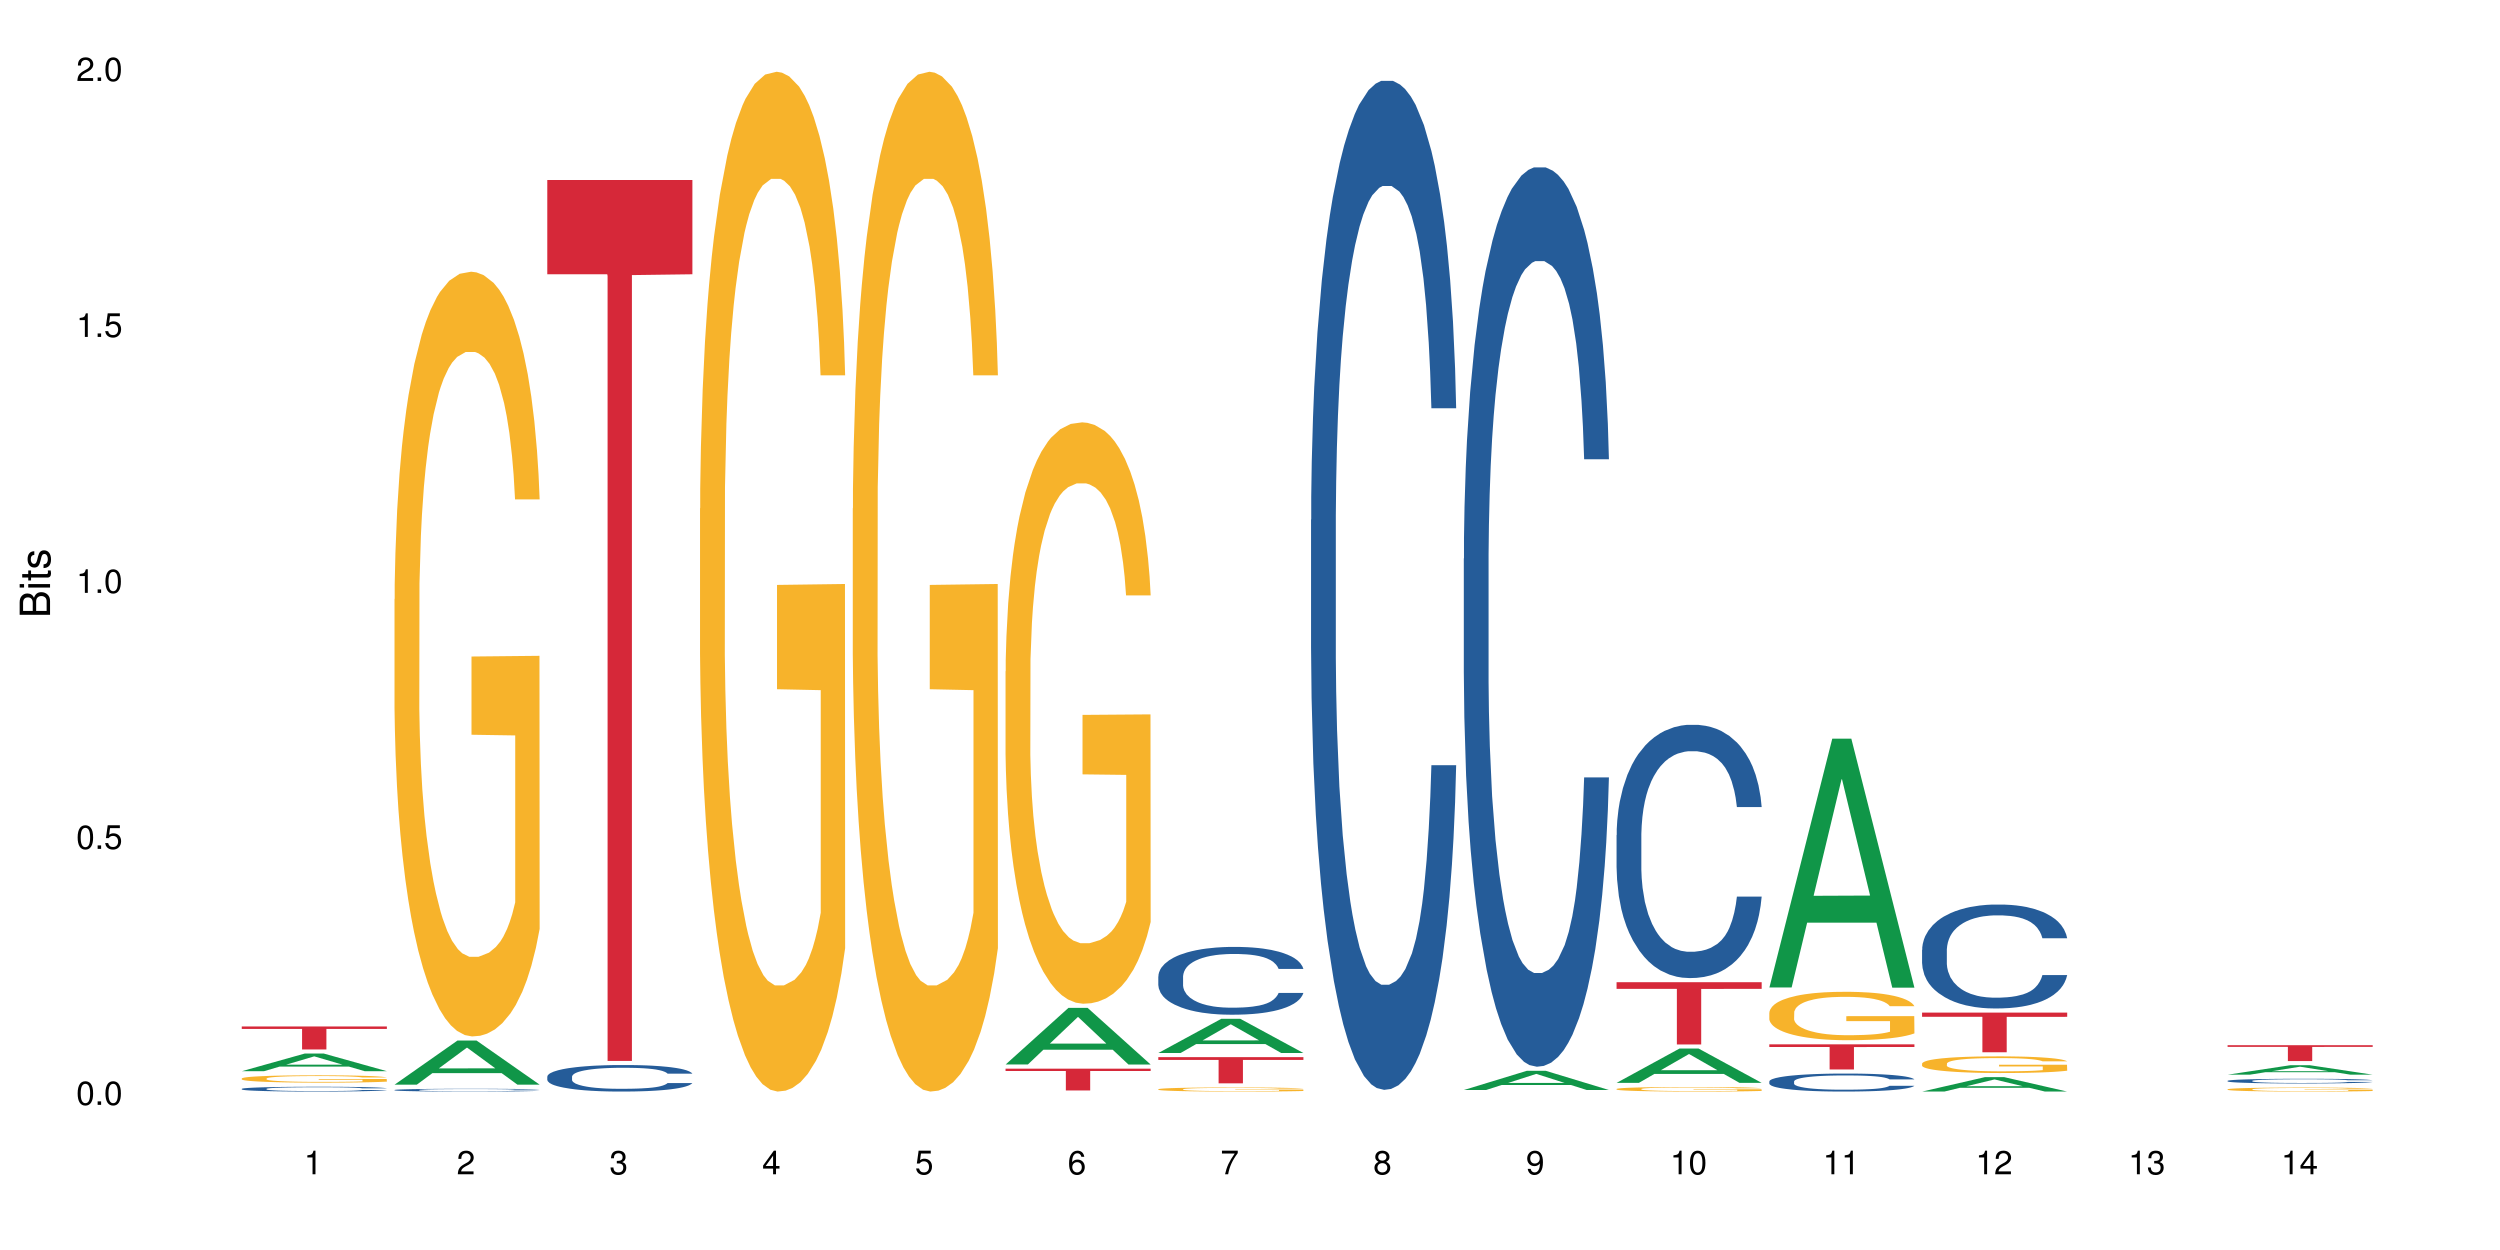 <?xml version="1.0" encoding="UTF-8"?>
<svg xmlns="http://www.w3.org/2000/svg" xmlns:xlink="http://www.w3.org/1999/xlink" width="720pt" height="360pt" viewBox="0 0 720 360" version="1.1">
<defs>
<g>
<symbol overflow="visible" id="glyph0-0">
<path style="stroke:none;" d=""/>
</symbol>
<symbol overflow="visible" id="glyph0-1">
<path style="stroke:none;" d="M 2.641 -6.797 C 2 -6.797 1.422 -6.531 1.078 -6.047 C 0.641 -5.453 0.406 -4.547 0.406 -3.297 C 0.406 -1 1.188 0.219 2.641 0.219 C 4.078 0.219 4.859 -1 4.859 -3.234 C 4.859 -4.562 4.656 -5.438 4.203 -6.047 C 3.844 -6.531 3.281 -6.797 2.641 -6.797 Z M 2.641 -6.047 C 3.547 -6.047 4 -5.125 4 -3.312 C 4 -1.375 3.562 -0.484 2.625 -0.484 C 1.734 -0.484 1.281 -1.422 1.281 -3.281 C 1.281 -5.141 1.734 -6.047 2.641 -6.047 Z M 2.641 -6.047 "/>
</symbol>
<symbol overflow="visible" id="glyph0-2">
<path style="stroke:none;" d="M 1.828 -1 L 0.828 -1 L 0.828 0 L 1.828 0 Z M 1.828 -1 "/>
</symbol>
<symbol overflow="visible" id="glyph0-3">
<path style="stroke:none;" d="M 4.562 -6.797 L 1.062 -6.797 L 0.547 -3.094 L 1.328 -3.094 C 1.719 -3.562 2.047 -3.734 2.578 -3.734 C 3.484 -3.734 4.062 -3.109 4.062 -2.094 C 4.062 -1.125 3.484 -0.531 2.578 -0.531 C 1.828 -0.531 1.375 -0.906 1.188 -1.672 L 0.328 -1.672 C 0.453 -1.109 0.547 -0.844 0.75 -0.594 C 1.125 -0.078 1.828 0.219 2.594 0.219 C 3.969 0.219 4.922 -0.781 4.922 -2.219 C 4.922 -3.562 4.031 -4.484 2.719 -4.484 C 2.25 -4.484 1.859 -4.359 1.469 -4.062 L 1.734 -5.969 L 4.562 -5.969 Z M 4.562 -6.797 "/>
</symbol>
<symbol overflow="visible" id="glyph0-4">
<path style="stroke:none;" d="M 2.484 -4.844 L 2.484 0 L 3.328 0 L 3.328 -6.797 L 2.766 -6.797 C 2.469 -5.75 2.281 -5.609 0.984 -5.453 L 0.984 -4.844 Z M 2.484 -4.844 "/>
</symbol>
<symbol overflow="visible" id="glyph0-5">
<path style="stroke:none;" d="M 4.859 -0.828 L 1.281 -0.828 C 1.359 -1.391 1.672 -1.75 2.5 -2.234 L 3.469 -2.75 C 4.406 -3.266 4.906 -3.969 4.906 -4.812 C 4.906 -5.375 4.672 -5.906 4.266 -6.266 C 3.859 -6.625 3.375 -6.797 2.719 -6.797 C 1.859 -6.797 1.219 -6.5 0.844 -5.922 C 0.609 -5.562 0.5 -5.125 0.484 -4.438 L 1.328 -4.438 C 1.359 -4.906 1.406 -5.188 1.531 -5.406 C 1.75 -5.812 2.188 -6.062 2.703 -6.062 C 3.469 -6.062 4.031 -5.516 4.031 -4.781 C 4.031 -4.25 3.719 -3.797 3.125 -3.438 L 2.234 -2.938 C 0.812 -2.141 0.406 -1.5 0.328 0 L 4.859 0 Z M 4.859 -0.828 "/>
</symbol>
<symbol overflow="visible" id="glyph0-6">
<path style="stroke:none;" d="M 2.125 -3.125 L 2.578 -3.125 C 3.516 -3.125 3.984 -2.703 3.984 -1.891 C 3.984 -1.031 3.469 -0.531 2.578 -0.531 C 1.656 -0.531 1.203 -0.984 1.156 -1.969 L 0.312 -1.969 C 0.344 -1.422 0.438 -1.078 0.609 -0.766 C 0.953 -0.109 1.625 0.219 2.547 0.219 C 3.953 0.219 4.859 -0.609 4.859 -1.906 C 4.859 -2.766 4.516 -3.25 3.703 -3.516 C 4.344 -3.766 4.656 -4.25 4.656 -4.938 C 4.656 -6.109 3.875 -6.797 2.578 -6.797 C 1.203 -6.797 0.484 -6.047 0.453 -4.609 L 1.297 -4.609 C 1.312 -5.016 1.344 -5.25 1.453 -5.453 C 1.641 -5.828 2.062 -6.062 2.594 -6.062 C 3.344 -6.062 3.797 -5.625 3.797 -4.906 C 3.797 -4.422 3.609 -4.141 3.25 -3.984 C 3.016 -3.891 2.719 -3.844 2.125 -3.844 Z M 2.125 -3.125 "/>
</symbol>
<symbol overflow="visible" id="glyph0-7">
<path style="stroke:none;" d="M 3.141 -1.625 L 3.141 0 L 3.984 0 L 3.984 -1.625 L 4.984 -1.625 L 4.984 -2.391 L 3.984 -2.391 L 3.984 -6.797 L 3.359 -6.797 L 0.266 -2.516 L 0.266 -1.625 Z M 3.141 -2.391 L 1 -2.391 L 3.141 -5.359 Z M 3.141 -2.391 "/>
</symbol>
<symbol overflow="visible" id="glyph0-8">
<path style="stroke:none;" d="M 4.781 -5.031 C 4.609 -6.141 3.891 -6.797 2.844 -6.797 C 2.094 -6.797 1.422 -6.438 1.031 -5.828 C 0.609 -5.172 0.406 -4.344 0.406 -3.094 C 0.406 -1.953 0.578 -1.234 0.984 -0.625 C 1.359 -0.078 1.953 0.219 2.703 0.219 C 3.984 0.219 4.922 -0.734 4.922 -2.078 C 4.922 -3.344 4.062 -4.234 2.844 -4.234 C 2.172 -4.234 1.641 -3.969 1.281 -3.469 C 1.281 -5.125 1.828 -6.047 2.797 -6.047 C 3.391 -6.047 3.797 -5.672 3.938 -5.031 Z M 2.734 -3.484 C 3.547 -3.484 4.062 -2.922 4.062 -2 C 4.062 -1.156 3.484 -0.531 2.703 -0.531 C 1.922 -0.531 1.328 -1.188 1.328 -2.047 C 1.328 -2.891 1.906 -3.484 2.734 -3.484 Z M 2.734 -3.484 "/>
</symbol>
<symbol overflow="visible" id="glyph0-9">
<path style="stroke:none;" d="M 4.984 -6.797 L 0.438 -6.797 L 0.438 -5.969 L 4.109 -5.969 C 2.5 -3.656 1.828 -2.234 1.328 0 L 2.219 0 C 2.594 -2.172 3.453 -4.047 4.984 -6.094 Z M 4.984 -6.797 "/>
</symbol>
<symbol overflow="visible" id="glyph0-10">
<path style="stroke:none;" d="M 3.75 -3.578 C 4.453 -4 4.688 -4.344 4.688 -4.984 C 4.688 -6.047 3.844 -6.797 2.641 -6.797 C 1.438 -6.797 0.594 -6.047 0.594 -4.984 C 0.594 -4.359 0.828 -4.016 1.516 -3.578 C 0.734 -3.203 0.359 -2.641 0.359 -1.891 C 0.359 -0.641 1.297 0.219 2.641 0.219 C 3.984 0.219 4.922 -0.641 4.922 -1.875 C 4.922 -2.641 4.531 -3.203 3.75 -3.578 Z M 2.641 -6.047 C 3.359 -6.047 3.812 -5.625 3.812 -4.969 C 3.812 -4.344 3.344 -3.922 2.641 -3.922 C 1.922 -3.922 1.453 -4.344 1.453 -4.984 C 1.453 -5.625 1.922 -6.047 2.641 -6.047 Z M 2.641 -3.203 C 3.484 -3.203 4.062 -2.672 4.062 -1.875 C 4.062 -1.062 3.484 -0.531 2.625 -0.531 C 1.797 -0.531 1.219 -1.078 1.219 -1.875 C 1.219 -2.672 1.797 -3.203 2.641 -3.203 Z M 2.641 -3.203 "/>
</symbol>
<symbol overflow="visible" id="glyph0-11">
<path style="stroke:none;" d="M 0.516 -1.547 C 0.672 -0.438 1.406 0.219 2.438 0.219 C 3.188 0.219 3.859 -0.141 4.266 -0.75 C 4.688 -1.406 4.891 -2.25 4.891 -3.484 C 4.891 -4.625 4.703 -5.359 4.312 -5.953 C 3.938 -6.5 3.344 -6.797 2.594 -6.797 C 1.297 -6.797 0.359 -5.844 0.359 -4.516 C 0.359 -3.25 1.234 -2.344 2.453 -2.344 C 3.094 -2.344 3.562 -2.578 4.016 -3.109 C 4 -1.453 3.469 -0.531 2.5 -0.531 C 1.906 -0.531 1.484 -0.906 1.359 -1.547 Z M 2.578 -6.062 C 3.375 -6.062 3.969 -5.406 3.969 -4.531 C 3.969 -3.688 3.375 -3.094 2.547 -3.094 C 1.734 -3.094 1.234 -3.672 1.234 -4.578 C 1.234 -5.438 1.797 -6.062 2.578 -6.062 Z M 2.578 -6.062 "/>
</symbol>
<symbol overflow="visible" id="glyph1-0">
<path style="stroke:none;" d=""/>
</symbol>
<symbol overflow="visible" id="glyph1-1">
<path style="stroke:none;" d="M 0 -0.953 L 0 -4.891 C 0 -5.719 -0.234 -6.344 -0.734 -6.797 C -1.188 -7.234 -1.812 -7.469 -2.5 -7.469 C -3.547 -7.469 -4.188 -7 -4.625 -5.875 C -4.984 -6.672 -5.641 -7.094 -6.531 -7.094 C -7.156 -7.094 -7.734 -6.859 -8.141 -6.391 C -8.562 -5.938 -8.75 -5.344 -8.75 -4.5 L -8.75 -0.953 Z M -4.984 -2.062 L -7.766 -2.062 L -7.766 -4.219 C -7.766 -4.844 -7.688 -5.203 -7.453 -5.5 C -7.219 -5.812 -6.859 -5.969 -6.375 -5.969 C -5.906 -5.969 -5.531 -5.812 -5.297 -5.5 C -5.062 -5.203 -4.984 -4.844 -4.984 -4.219 Z M -0.984 -2.062 L -4 -2.062 L -4 -4.781 C -4 -5.328 -3.859 -5.688 -3.578 -5.953 C -3.297 -6.219 -2.922 -6.359 -2.484 -6.359 C -2.062 -6.359 -1.688 -6.219 -1.406 -5.953 C -1.109 -5.688 -0.984 -5.328 -0.984 -4.781 Z M -0.984 -2.062 "/>
</symbol>
<symbol overflow="visible" id="glyph1-2">
<path style="stroke:none;" d="M -6.281 -1.797 L -6.281 -0.797 L 0 -0.797 L 0 -1.797 Z M -8.75 -1.797 L -8.75 -0.797 L -7.484 -0.797 L -7.484 -1.797 Z M -8.75 -1.797 "/>
</symbol>
<symbol overflow="visible" id="glyph1-3">
<path style="stroke:none;" d="M -6.281 -3.047 L -6.281 -2.016 L -8.016 -2.016 L -8.016 -1.016 L -6.281 -1.016 L -6.281 -0.172 L -5.469 -0.172 L -5.469 -1.016 L -0.719 -1.016 C -0.078 -1.016 0.281 -1.453 0.281 -2.234 C 0.281 -2.469 0.25 -2.719 0.188 -3.047 L -0.641 -3.047 C -0.609 -2.922 -0.594 -2.766 -0.594 -2.562 C -0.594 -2.141 -0.719 -2.016 -1.156 -2.016 L -5.469 -2.016 L -5.469 -3.047 Z M -6.281 -3.047 "/>
</symbol>
<symbol overflow="visible" id="glyph1-4">
<path style="stroke:none;" d="M -4.531 -5.25 C -5.766 -5.25 -6.469 -4.422 -6.469 -2.969 C -6.469 -1.516 -5.719 -0.562 -4.547 -0.562 C -3.562 -0.562 -3.094 -1.062 -2.734 -2.562 L -2.516 -3.484 C -2.344 -4.188 -2.094 -4.469 -1.625 -4.469 C -1.047 -4.469 -0.641 -3.875 -0.641 -3 C -0.641 -2.453 -0.797 -2 -1.062 -1.75 C -1.25 -1.594 -1.422 -1.531 -1.875 -1.469 L -1.875 -0.406 C -0.422 -0.453 0.281 -1.266 0.281 -2.922 C 0.281 -4.5 -0.5 -5.516 -1.719 -5.516 C -2.656 -5.516 -3.172 -4.984 -3.469 -3.734 L -3.703 -2.766 C -3.891 -1.953 -4.156 -1.609 -4.594 -1.609 C -5.172 -1.609 -5.547 -2.125 -5.547 -2.938 C -5.547 -3.75 -5.203 -4.172 -4.531 -4.203 Z M -4.531 -5.25 "/>
</symbol>
</g>
</defs>
<g id="surface121500">
<rect x="0" y="0" width="720" height="360" style="fill:rgb(100%,100%,100%);fill-opacity:1;stroke:none;"/>
<path style=" stroke:none;fill-rule:nonzero;fill:rgb(6.275%,58.824%,28.235%);fill-opacity:1;" d="M 69.629 308.5 L 69.676 308.496 L 87.758 303.422 L 93.25 303.422 L 111.422 308.504 L 105.039 308.504 L 100.484 307.18 L 80.523 307.18 L 76.059 308.5 L 69.629 308.5 L 82.445 306.629 L 98.652 306.625 L 90.57 304.25 L 90.48 304.246 L 90.391 304.262 L 82.398 306.625 L 82.445 306.629 Z M 69.629 308.5 "/>
<path style=" stroke:none;fill-rule:nonzero;fill:rgb(14.51%,36.078%,60%);fill-opacity:1;" d="M 69.629 313.586 L 69.68 313.586 L 69.68 313.555 L 69.832 313.508 L 70.191 313.445 L 70.547 313.406 L 71.465 313.332 L 72.738 313.258 L 74.062 313.203 L 75.031 313.168 L 75.898 313.145 L 77.887 313.098 L 79.16 313.074 L 80.535 313.051 L 82.219 313.031 L 83.441 313.016 L 86.195 312.996 L 88.234 312.988 L 89.812 312.984 L 93.227 312.984 L 95.266 312.988 L 96.746 312.996 L 98.375 313.004 L 99.75 313.016 L 102.148 313.047 L 104.289 313.082 L 105.258 313.102 L 106.785 313.141 L 107.957 313.18 L 108.773 313.211 L 109.691 313.258 L 110.504 313.316 L 111.117 313.379 L 111.422 313.434 L 104.289 313.434 L 103.93 313.383 L 103.523 313.344 L 102.758 313.293 L 101.992 313.254 L 100.922 313.219 L 99.957 313.195 L 98.629 313.172 L 97.457 313.156 L 96.234 313.145 L 95.062 313.137 L 92.82 313.129 L 90.219 313.129 L 89.254 313.133 L 87.266 313.141 L 86.195 313.148 L 84.664 313.168 L 83.594 313.184 L 82.32 313.211 L 81.453 313.23 L 80.383 313.266 L 79.617 313.293 L 78.754 313.336 L 78.242 313.367 L 77.785 313.402 L 77.375 313.445 L 77.07 313.488 L 76.867 313.535 L 76.766 313.582 L 76.766 313.777 L 76.867 313.824 L 77.121 313.875 L 77.785 313.953 L 78.754 314.02 L 79.875 314.074 L 80.945 314.113 L 81.555 314.129 L 82.371 314.148 L 83.645 314.176 L 85.48 314.199 L 86.551 314.211 L 88.184 314.223 L 89.863 314.227 L 92.105 314.227 L 94.094 314.223 L 95.418 314.215 L 96.797 314.203 L 98.68 314.184 L 99.852 314.164 L 100.871 314.141 L 101.637 314.113 L 102.148 314.094 L 102.91 314.055 L 103.523 314.012 L 103.98 313.969 L 104.289 313.926 L 111.422 313.926 L 111.117 313.977 L 110.66 314.023 L 110.199 314.062 L 109.484 314.105 L 108.672 314.145 L 107.5 314.188 L 106.531 314.219 L 105.258 314.25 L 104.082 314.273 L 102.809 314.297 L 100.922 314.32 L 99.699 314.332 L 98.375 314.344 L 96.797 314.355 L 94.809 314.363 L 92.668 314.371 L 90.68 314.371 L 88.539 314.367 L 86.957 314.363 L 84.867 314.352 L 82.27 314.328 L 80.383 314.305 L 78.906 314.281 L 77.633 314.254 L 76.203 314.223 L 74.371 314.164 L 73.25 314.121 L 72.484 314.086 L 71.617 314.039 L 71.004 313.992 L 70.293 313.922 L 69.781 313.832 L 69.629 313.762 Z M 69.629 313.586 "/>
<path style=" stroke:none;fill-rule:nonzero;fill:rgb(96.863%,70.196%,16.863%);fill-opacity:1;" d="M 69.629 310.594 L 69.68 310.59 L 69.68 310.551 L 69.883 310.465 L 70.395 310.344 L 71.055 310.246 L 71.77 310.168 L 72.23 310.129 L 72.992 310.07 L 73.656 310.027 L 75.336 309.941 L 77.477 309.859 L 78.652 309.824 L 79.977 309.793 L 81.863 309.754 L 82.727 309.742 L 85.379 309.711 L 88.387 309.691 L 91.699 309.684 L 93.227 309.688 L 95.316 309.695 L 98.172 309.715 L 99.801 309.734 L 101.078 309.754 L 102.402 309.781 L 104.031 309.82 L 105.562 309.863 L 106.785 309.91 L 108.008 309.969 L 109.027 310.031 L 109.895 310.098 L 110.66 310.18 L 111.117 310.25 L 111.422 310.316 L 104.34 310.316 L 103.93 310.25 L 103.473 310.195 L 102.707 310.133 L 101.941 310.086 L 101.18 310.051 L 99.75 310 L 98.527 309.969 L 97 309.941 L 95.52 309.922 L 93.84 309.91 L 92.82 309.906 L 90.117 309.906 L 87.672 309.922 L 86.246 309.938 L 85.227 309.953 L 83.797 309.98 L 82.934 310.004 L 82.422 310.02 L 80.895 310.078 L 79.875 310.133 L 79.312 310.172 L 78.602 310.23 L 78.09 310.281 L 77.531 310.359 L 77.223 310.418 L 76.816 310.547 L 76.766 310.898 L 76.918 310.969 L 77.223 311.051 L 77.633 311.121 L 78.242 311.191 L 78.855 311.25 L 79.926 311.324 L 80.844 311.375 L 81.555 311.406 L 82.934 311.461 L 83.492 311.477 L 84.816 311.512 L 86.195 311.539 L 87.875 311.562 L 89.148 311.574 L 91.188 311.586 L 93.789 311.586 L 96.848 311.574 L 98.781 311.559 L 100.109 311.543 L 100.977 311.527 L 102.047 311.508 L 102.809 311.488 L 103.523 311.465 L 104.391 311.434 L 104.391 310.969 L 91.801 310.969 L 91.801 310.75 L 111.371 310.75 L 111.422 311.508 L 110.352 311.559 L 109.027 311.609 L 107.754 311.648 L 106.43 311.68 L 104.543 311.719 L 103.012 311.742 L 100.668 311.77 L 98.527 311.785 L 96.285 311.797 L 94.297 311.801 L 91.953 311.805 L 89.863 311.801 L 87.621 311.789 L 85.836 311.773 L 84.207 311.754 L 82.574 311.73 L 80.535 311.688 L 79.211 311.656 L 77.836 311.613 L 76.461 311.566 L 75.234 311.516 L 74.422 311.473 L 73.605 311.426 L 72.738 311.367 L 71.922 311.305 L 71.312 311.242 L 70.75 311.176 L 70.344 311.113 L 69.934 311.023 L 69.73 310.953 L 69.629 310.895 Z M 69.629 310.594 "/>
<path style=" stroke:none;fill-rule:nonzero;fill:rgb(83.922%,15.686%,22.353%);fill-opacity:1;" d="M 69.629 295.621 L 111.422 295.621 L 111.422 296.332 L 94.004 296.336 L 94.004 302.242 L 86.996 302.242 L 86.996 296.344 L 86.895 296.332 L 69.629 296.332 Z M 69.629 295.621 "/>
<path style=" stroke:none;fill-rule:nonzero;fill:rgb(6.275%,58.824%,28.235%);fill-opacity:1;" d="M 113.621 312.375 L 113.668 312.363 L 131.75 299.676 L 137.242 299.676 L 155.418 312.387 L 149.031 312.387 L 144.477 309.07 L 124.52 309.07 L 120.051 312.375 L 113.621 312.375 L 126.438 307.695 L 142.645 307.684 L 134.562 301.754 L 134.477 301.742 L 134.387 301.777 L 126.395 307.684 L 126.438 307.695 Z M 113.621 312.375 "/>
<path style=" stroke:none;fill-rule:nonzero;fill:rgb(14.51%,36.078%,60%);fill-opacity:1;" d="M 113.621 313.918 L 113.672 313.914 L 113.672 313.898 L 113.828 313.871 L 114.184 313.836 L 114.539 313.809 L 115.457 313.766 L 116.73 313.727 L 118.059 313.691 L 119.023 313.672 L 119.891 313.66 L 121.879 313.633 L 123.152 313.617 L 124.531 313.605 L 126.211 313.594 L 127.434 313.586 L 130.188 313.574 L 132.227 313.566 L 137.223 313.566 L 139.258 313.57 L 140.738 313.574 L 142.367 313.578 L 143.746 313.586 L 146.141 313.602 L 148.281 313.621 L 149.25 313.633 L 150.777 313.656 L 151.949 313.68 L 152.766 313.699 L 153.684 313.727 L 154.5 313.758 L 155.109 313.797 L 155.418 313.828 L 148.281 313.828 L 147.926 313.797 L 147.516 313.773 L 146.75 313.746 L 145.988 313.723 L 144.918 313.703 L 143.949 313.688 L 142.625 313.676 L 141.453 313.664 L 140.227 313.66 L 139.055 313.656 L 136.812 313.648 L 134.215 313.648 L 133.246 313.652 L 131.258 313.656 L 130.188 313.664 L 128.66 313.672 L 127.59 313.684 L 126.312 313.695 L 125.449 313.711 L 124.379 313.73 L 123.613 313.746 L 122.746 313.77 L 122.234 313.789 L 121.777 313.809 L 121.371 313.832 L 121.062 313.859 L 120.859 313.887 L 120.758 313.914 L 120.758 314.027 L 120.859 314.055 L 121.113 314.082 L 121.777 314.129 L 122.746 314.168 L 123.867 314.199 L 124.938 314.219 L 125.551 314.23 L 126.363 314.242 L 127.641 314.258 L 129.473 314.273 L 130.543 314.277 L 132.176 314.285 L 138.086 314.285 L 139.414 314.281 L 140.789 314.273 L 142.676 314.262 L 143.848 314.25 L 144.867 314.234 L 145.629 314.223 L 146.141 314.211 L 146.906 314.188 L 147.516 314.164 L 147.977 314.137 L 148.281 314.113 L 155.418 314.113 L 155.109 314.141 L 154.652 314.168 L 154.191 314.191 L 153.48 314.219 L 152.664 314.238 L 151.492 314.266 L 150.523 314.281 L 149.25 314.301 L 148.078 314.316 L 146.805 314.328 L 144.918 314.344 L 143.695 314.348 L 142.367 314.355 L 140.789 314.363 L 138.801 314.367 L 136.66 314.371 L 132.531 314.371 L 130.953 314.367 L 128.863 314.359 L 126.262 314.348 L 124.379 314.332 L 122.898 314.32 L 121.625 314.305 L 120.199 314.285 L 118.363 314.25 L 117.242 314.227 L 116.477 314.207 L 115.609 314.176 L 115 314.152 L 114.285 314.109 L 113.777 314.059 L 113.621 314.02 Z M 113.621 313.918 "/>
<path style=" stroke:none;fill-rule:nonzero;fill:rgb(96.863%,70.196%,16.863%);fill-opacity:1;" d="M 113.621 172.586 L 113.672 172.383 L 113.672 168.359 L 113.879 159.309 L 114.387 146.84 L 115.051 136.578 L 115.762 128.535 L 116.223 124.309 L 116.988 118.277 L 117.648 113.852 L 119.332 104.801 L 121.473 96.352 L 122.645 92.73 L 123.969 89.312 L 125.855 85.492 L 126.723 84.082 L 129.371 80.863 L 132.379 78.852 L 135.691 78.25 L 137.223 78.449 L 139.312 79.254 L 142.164 81.469 L 143.797 83.48 L 145.07 85.492 L 146.395 88.105 L 148.027 92.129 L 149.555 96.957 L 150.777 101.781 L 152 107.816 L 153.02 114.254 L 153.887 121.293 L 154.652 129.742 L 155.109 136.781 L 155.418 143.82 L 148.332 143.82 L 147.926 136.781 L 147.465 131.352 L 146.699 124.711 L 145.938 119.887 L 145.172 116.062 L 143.746 110.836 L 142.523 107.617 L 140.992 104.801 L 139.516 102.988 L 137.832 101.781 L 136.812 101.379 L 134.113 101.379 L 131.664 102.789 L 130.238 104.398 L 129.219 106.008 L 127.793 109.023 L 126.926 111.438 L 126.414 113.047 L 124.887 119.281 L 123.867 124.914 L 123.305 128.734 L 122.594 134.77 L 122.082 140.199 L 121.523 148.246 L 121.219 154.281 L 120.809 167.957 L 120.758 204.164 L 120.91 211.805 L 121.219 220.055 L 121.625 227.293 L 122.234 234.938 L 122.848 240.77 L 123.918 248.613 L 124.836 253.844 L 125.551 257.266 L 126.926 262.695 L 127.484 264.504 L 128.812 268.125 L 130.188 270.941 L 131.871 273.355 L 133.145 274.562 L 135.184 275.566 L 137.781 275.566 L 140.84 274.359 L 142.777 272.75 L 144.102 271.145 L 144.969 269.734 L 146.039 267.523 L 146.805 265.512 L 147.516 263.297 L 148.383 259.879 L 148.383 211.805 L 135.793 211.605 L 135.793 189.078 L 155.367 188.875 L 155.418 267.523 L 154.348 272.953 L 153.02 278.184 L 151.746 282.207 L 150.422 285.625 L 148.535 289.445 L 147.008 291.859 L 144.664 294.676 L 142.523 296.484 L 140.277 297.691 L 138.293 298.297 L 135.945 298.496 L 133.855 298.094 L 131.613 296.887 L 129.832 295.281 L 128.199 293.27 L 126.57 290.652 L 124.531 286.43 L 123.203 283.012 L 121.828 278.785 L 120.453 273.758 L 119.23 268.328 L 118.414 264.102 L 117.598 259.277 L 116.73 253.242 L 115.918 246.402 L 115.305 240.168 L 114.742 233.129 L 114.336 226.488 L 113.93 217.438 L 113.727 210.199 L 113.621 203.961 Z M 113.621 172.586 "/>
<path style=" stroke:none;fill-rule:nonzero;fill:rgb(14.51%,36.078%,60%);fill-opacity:1;" d="M 157.617 310.055 L 157.668 310.047 L 157.668 309.879 L 157.82 309.613 L 158.176 309.281 L 158.535 309.051 L 159.449 308.637 L 160.727 308.238 L 162.051 307.93 L 163.02 307.75 L 163.887 307.609 L 165.871 307.352 L 167.148 307.219 L 168.523 307.102 L 170.207 306.98 L 171.43 306.91 L 174.18 306.801 L 176.219 306.75 L 177.801 306.73 L 181.215 306.73 L 183.254 306.758 L 184.73 306.793 L 186.363 306.848 L 187.738 306.91 L 190.133 307.066 L 192.273 307.262 L 193.242 307.371 L 194.773 307.59 L 195.945 307.797 L 196.758 307.98 L 197.676 308.238 L 198.492 308.555 L 199.105 308.91 L 199.41 309.211 L 192.273 309.211 L 191.918 308.93 L 191.512 308.715 L 190.746 308.426 L 189.98 308.227 L 188.91 308.023 L 187.941 307.891 L 186.617 307.758 L 185.445 307.672 L 184.223 307.609 L 183.051 307.566 L 180.805 307.527 L 178.207 307.527 L 177.238 307.539 L 175.25 307.598 L 174.18 307.645 L 172.652 307.742 L 171.582 307.832 L 170.309 307.973 L 169.441 308.094 L 168.371 308.273 L 167.605 308.434 L 166.738 308.664 L 166.23 308.84 L 165.77 309.035 L 165.363 309.266 L 165.059 309.512 L 164.855 309.77 L 164.75 310.02 L 164.75 311.102 L 164.855 311.355 L 165.109 311.648 L 165.77 312.074 L 166.738 312.441 L 167.859 312.738 L 168.93 312.945 L 169.543 313.043 L 170.359 313.156 L 171.633 313.297 L 173.469 313.434 L 174.539 313.492 L 176.168 313.547 L 177.852 313.574 L 180.094 313.574 L 182.082 313.547 L 183.406 313.512 L 184.781 313.457 L 186.668 313.336 L 187.84 313.227 L 188.859 313.094 L 189.625 312.961 L 190.133 312.848 L 190.898 312.633 L 191.512 312.395 L 191.969 312.148 L 192.273 311.914 L 199.41 311.914 L 199.105 312.191 L 198.645 312.465 L 198.188 312.668 L 197.473 312.91 L 196.656 313.129 L 195.484 313.371 L 194.516 313.531 L 193.242 313.707 L 192.07 313.84 L 190.797 313.957 L 188.91 314.098 L 187.688 314.168 L 186.363 314.23 L 184.781 314.285 L 182.793 314.336 L 180.652 314.363 L 178.664 314.371 L 176.523 314.355 L 174.945 314.328 L 172.855 314.266 L 170.258 314.141 L 168.371 314.008 L 166.891 313.875 L 165.617 313.734 L 164.191 313.547 L 162.355 313.238 L 161.234 313 L 160.469 312.805 L 159.605 312.535 L 158.992 312.289 L 158.277 311.898 L 157.77 311.402 L 157.617 311.02 Z M 157.617 310.055 "/>
<path style=" stroke:none;fill-rule:nonzero;fill:rgb(83.922%,15.686%,22.353%);fill-opacity:1;" d="M 157.617 51.832 L 199.41 51.832 L 199.41 78.988 L 181.992 79.227 L 181.992 305.551 L 174.984 305.551 L 174.984 79.465 L 174.883 78.988 L 157.617 78.988 Z M 157.617 51.832 "/>
<path style=" stroke:none;fill-rule:nonzero;fill:rgb(96.863%,70.196%,16.863%);fill-opacity:1;" d="M 201.609 146.461 L 201.66 146.191 L 201.66 140.828 L 201.863 128.758 L 202.375 112.129 L 203.035 98.449 L 203.75 87.719 L 204.207 82.086 L 204.973 74.039 L 205.637 68.141 L 207.316 56.07 L 209.457 44.805 L 210.629 39.977 L 211.957 35.414 L 213.844 30.32 L 214.707 28.441 L 217.359 24.148 L 220.367 21.469 L 223.68 20.664 L 225.207 20.93 L 227.297 22.004 L 230.152 24.953 L 231.781 27.637 L 233.059 30.32 L 234.383 33.805 L 236.012 39.172 L 237.543 45.609 L 238.766 52.047 L 239.988 60.094 L 241.008 68.676 L 241.875 78.062 L 242.641 89.328 L 243.098 98.715 L 243.402 108.105 L 236.32 108.105 L 235.91 98.715 L 235.453 91.477 L 234.688 82.625 L 233.922 76.188 L 233.16 71.09 L 231.73 64.117 L 230.508 59.824 L 228.98 56.07 L 227.5 53.656 L 225.82 52.047 L 224.801 51.508 L 222.098 51.508 L 219.652 53.387 L 218.227 55.531 L 217.207 57.68 L 215.777 61.703 L 214.914 64.922 L 214.402 67.066 L 212.875 75.383 L 211.855 82.891 L 211.293 87.988 L 210.578 96.035 L 210.07 103.277 L 209.508 114.004 L 209.203 122.051 L 208.797 140.293 L 208.746 188.574 L 208.898 198.766 L 209.203 209.762 L 209.613 219.418 L 210.223 229.609 L 210.836 237.391 L 211.906 247.852 L 212.824 254.824 L 213.535 259.383 L 214.914 266.625 L 215.473 269.039 L 216.797 273.867 L 218.176 277.625 L 219.855 280.844 L 221.129 282.453 L 223.168 283.793 L 225.77 283.793 L 228.828 282.184 L 230.762 280.039 L 232.09 277.891 L 232.953 276.016 L 234.023 273.062 L 234.789 270.383 L 235.504 267.43 L 236.371 262.871 L 236.371 198.766 L 223.781 198.496 L 223.781 168.457 L 243.352 168.188 L 243.402 273.062 L 242.332 280.305 L 241.008 287.281 L 239.734 292.645 L 238.41 297.203 L 236.523 302.301 L 234.992 305.52 L 232.648 309.273 L 230.508 311.688 L 228.266 313.297 L 226.277 314.102 L 223.934 314.371 L 221.844 313.836 L 219.602 312.227 L 217.816 310.078 L 216.188 307.398 L 214.555 303.91 L 212.516 298.277 L 211.191 293.719 L 209.816 288.086 L 208.438 281.379 L 207.215 274.137 L 206.402 268.504 L 205.586 262.066 L 204.719 254.02 L 203.902 244.898 L 203.293 236.586 L 202.73 227.195 L 202.324 218.344 L 201.914 206.277 L 201.711 196.621 L 201.609 188.305 Z M 201.609 146.461 "/>
<path style=" stroke:none;fill-rule:nonzero;fill:rgb(96.863%,70.196%,16.863%);fill-opacity:1;" d="M 245.602 146.461 L 245.652 146.191 L 245.652 140.828 L 245.859 128.758 L 246.367 112.129 L 247.031 98.449 L 247.742 87.719 L 248.203 82.086 L 248.965 74.039 L 249.629 68.141 L 251.312 56.07 L 253.453 44.805 L 254.625 39.977 L 255.949 35.414 L 257.836 30.32 L 258.703 28.441 L 261.352 24.148 L 264.359 21.469 L 267.672 20.664 L 269.199 20.93 L 271.289 22.004 L 274.145 24.953 L 275.777 27.637 L 277.051 30.32 L 278.375 33.805 L 280.008 39.172 L 281.535 45.609 L 282.758 52.047 L 283.98 60.094 L 285 68.676 L 285.867 78.062 L 286.633 89.328 L 287.09 98.715 L 287.398 108.105 L 280.312 108.105 L 279.906 98.715 L 279.445 91.477 L 278.68 82.625 L 277.918 76.188 L 277.152 71.09 L 275.727 64.117 L 274.5 59.824 L 272.973 56.07 L 271.496 53.656 L 269.812 52.047 L 268.793 51.508 L 266.094 51.508 L 263.645 53.387 L 262.219 55.531 L 261.199 57.68 L 259.773 61.703 L 258.906 64.922 L 258.395 67.066 L 256.867 75.383 L 255.848 82.891 L 255.285 87.988 L 254.574 96.035 L 254.062 103.277 L 253.504 114.004 L 253.195 122.051 L 252.789 140.293 L 252.738 188.574 L 252.891 198.766 L 253.195 209.762 L 253.605 219.418 L 254.215 229.609 L 254.828 237.391 L 255.898 247.852 L 256.816 254.824 L 257.531 259.383 L 258.906 266.625 L 259.465 269.039 L 260.793 273.867 L 262.168 277.625 L 263.848 280.844 L 265.125 282.453 L 267.164 283.793 L 269.762 283.793 L 272.82 282.184 L 274.758 280.039 L 276.082 277.891 L 276.949 276.016 L 278.02 273.062 L 278.781 270.383 L 279.496 267.43 L 280.363 262.871 L 280.363 198.766 L 267.773 198.496 L 267.773 168.457 L 287.344 168.188 L 287.398 273.062 L 286.328 280.305 L 285 287.281 L 283.727 292.645 L 282.402 297.203 L 280.516 302.301 L 278.988 305.52 L 276.641 309.273 L 274.5 311.688 L 272.258 313.297 L 270.27 314.102 L 267.926 314.371 L 265.836 313.836 L 263.594 312.227 L 261.812 310.078 L 260.18 307.398 L 258.547 303.91 L 256.512 298.277 L 255.184 293.719 L 253.809 288.086 L 252.434 281.379 L 251.211 274.137 L 250.395 268.504 L 249.578 262.066 L 248.711 254.02 L 247.895 244.898 L 247.285 236.586 L 246.723 227.195 L 246.316 218.344 L 245.91 206.277 L 245.703 196.621 L 245.602 188.305 Z M 245.602 146.461 "/>
<path style=" stroke:none;fill-rule:nonzero;fill:rgb(6.275%,58.824%,28.235%);fill-opacity:1;" d="M 289.598 306.574 L 289.641 306.559 L 307.727 290.258 L 313.219 290.258 L 331.391 306.59 L 325.004 306.59 L 320.449 302.324 L 300.492 302.324 L 296.027 306.574 L 289.598 306.574 L 302.41 300.562 L 318.621 300.547 L 310.539 292.926 L 310.449 292.91 L 310.359 292.957 L 302.367 300.547 L 302.41 300.562 Z M 289.598 306.574 "/>
<path style=" stroke:none;fill-rule:nonzero;fill:rgb(96.863%,70.196%,16.863%);fill-opacity:1;" d="M 289.598 193.352 L 289.648 193.199 L 289.648 190.141 L 289.852 183.258 L 290.359 173.777 L 291.023 165.98 L 291.738 159.863 L 292.195 156.652 L 292.961 152.062 L 293.621 148.699 L 295.305 141.82 L 297.445 135.395 L 298.617 132.645 L 299.941 130.043 L 301.828 127.141 L 302.695 126.066 L 305.344 123.621 L 308.352 122.094 L 311.664 121.633 L 313.195 121.785 L 315.285 122.398 L 318.137 124.082 L 319.77 125.609 L 321.043 127.141 L 322.367 129.125 L 324 132.184 L 325.527 135.855 L 326.75 139.523 L 327.977 144.113 L 328.996 149.004 L 329.859 154.359 L 330.625 160.781 L 331.086 166.133 L 331.391 171.484 L 324.305 171.484 L 323.898 166.133 L 323.438 162.004 L 322.676 156.957 L 321.91 153.289 L 321.145 150.383 L 319.719 146.406 L 318.496 143.961 L 316.965 141.82 L 315.488 140.441 L 313.805 139.523 L 312.785 139.219 L 310.086 139.219 L 307.641 140.289 L 306.211 141.512 L 305.191 142.734 L 303.766 145.031 L 302.898 146.863 L 302.391 148.09 L 300.859 152.828 L 299.84 157.109 L 299.281 160.016 L 298.566 164.602 L 298.059 168.73 L 297.496 174.848 L 297.191 179.438 L 296.781 189.836 L 296.73 217.359 L 296.883 223.172 L 297.191 229.441 L 297.598 234.945 L 298.211 240.754 L 298.82 245.191 L 299.891 251.152 L 300.809 255.129 L 301.523 257.73 L 302.898 261.859 L 303.461 263.234 L 304.785 265.988 L 306.16 268.129 L 307.844 269.961 L 309.117 270.879 L 311.156 271.645 L 313.754 271.645 L 316.812 270.727 L 318.75 269.504 L 320.074 268.281 L 320.941 267.211 L 322.012 265.527 L 322.777 264 L 323.488 262.316 L 324.355 259.719 L 324.355 223.172 L 311.766 223.016 L 311.766 205.891 L 331.34 205.738 L 331.391 265.527 L 330.32 269.656 L 328.996 273.633 L 327.719 276.691 L 326.395 279.289 L 324.508 282.195 L 322.98 284.031 L 320.637 286.172 L 318.496 287.547 L 316.254 288.465 L 314.266 288.926 L 311.922 289.078 L 309.832 288.77 L 307.59 287.855 L 305.805 286.629 L 304.172 285.102 L 302.543 283.113 L 300.504 279.902 L 299.18 277.301 L 297.801 274.09 L 296.426 270.27 L 295.203 266.141 L 294.387 262.93 L 293.57 259.258 L 292.707 254.672 L 291.891 249.473 L 291.277 244.73 L 290.719 239.379 L 290.309 234.332 L 289.902 227.453 L 289.699 221.945 L 289.598 217.207 Z M 289.598 193.352 "/>
<path style=" stroke:none;fill-rule:nonzero;fill:rgb(83.922%,15.686%,22.353%);fill-opacity:1;" d="M 289.598 307.77 L 331.391 307.77 L 331.391 308.441 L 313.973 308.445 L 313.973 314.047 L 306.965 314.047 L 306.965 308.453 L 306.863 308.441 L 289.598 308.441 Z M 289.598 307.77 "/>
<path style=" stroke:none;fill-rule:nonzero;fill:rgb(6.275%,58.824%,28.235%);fill-opacity:1;" d="M 333.59 303.262 L 333.633 303.25 L 351.719 293.422 L 357.211 293.422 L 375.383 303.27 L 369 303.27 L 364.445 300.699 L 344.484 300.699 L 340.02 303.262 L 333.59 303.262 L 346.406 299.637 L 362.613 299.625 L 354.531 295.031 L 354.441 295.02 L 354.352 295.047 L 346.359 299.625 L 346.406 299.637 Z M 333.59 303.262 "/>
<path style=" stroke:none;fill-rule:nonzero;fill:rgb(14.51%,36.078%,60%);fill-opacity:1;" d="M 333.59 281.215 L 333.641 281.195 L 333.641 280.77 L 333.793 280.09 L 334.148 279.234 L 334.508 278.645 L 335.426 277.594 L 336.699 276.574 L 338.023 275.793 L 338.992 275.328 L 339.859 274.969 L 341.848 274.309 L 343.121 273.973 L 344.496 273.668 L 346.18 273.363 L 347.402 273.188 L 350.152 272.902 L 352.191 272.777 L 353.773 272.723 L 357.188 272.723 L 359.227 272.793 L 360.703 272.883 L 362.336 273.027 L 363.711 273.188 L 366.105 273.578 L 368.246 274.078 L 369.215 274.363 L 370.746 274.918 L 371.918 275.453 L 372.734 275.914 L 373.652 276.574 L 374.465 277.379 L 375.078 278.289 L 375.383 279.055 L 368.246 279.055 L 367.891 278.344 L 367.484 277.789 L 366.719 277.059 L 365.953 276.539 L 364.883 276.023 L 363.914 275.684 L 362.59 275.344 L 361.418 275.133 L 360.195 274.969 L 359.023 274.863 L 356.781 274.758 L 354.18 274.758 L 353.211 274.793 L 351.223 274.934 L 350.152 275.059 L 348.625 275.309 L 347.555 275.543 L 346.281 275.898 L 345.414 276.203 L 344.344 276.664 L 343.578 277.074 L 342.715 277.664 L 342.203 278.109 L 341.746 278.609 L 341.336 279.199 L 341.031 279.824 L 340.828 280.484 L 340.727 281.125 L 340.727 283.891 L 340.828 284.531 L 341.082 285.281 L 341.746 286.371 L 342.715 287.316 L 343.836 288.066 L 344.906 288.602 L 345.516 288.852 L 346.332 289.137 L 347.605 289.492 L 349.441 289.852 L 350.512 289.992 L 352.141 290.137 L 353.824 290.207 L 356.066 290.207 L 358.055 290.137 L 359.379 290.047 L 360.754 289.902 L 362.641 289.602 L 363.812 289.316 L 364.832 288.977 L 365.598 288.637 L 366.105 288.352 L 366.871 287.797 L 367.484 287.191 L 367.941 286.566 L 368.246 285.961 L 375.383 285.961 L 375.078 286.676 L 374.617 287.371 L 374.16 287.887 L 373.445 288.512 L 372.633 289.066 L 371.457 289.688 L 370.492 290.102 L 369.215 290.547 L 368.043 290.883 L 366.77 291.188 L 364.883 291.543 L 363.66 291.723 L 362.336 291.883 L 360.754 292.027 L 358.77 292.152 L 356.629 292.223 L 354.641 292.242 L 352.5 292.203 L 350.918 292.133 L 348.828 291.973 L 346.23 291.652 L 344.344 291.312 L 342.867 290.973 L 341.59 290.617 L 340.164 290.137 L 338.328 289.352 L 337.207 288.742 L 336.445 288.246 L 335.578 287.547 L 334.965 286.926 L 334.254 285.926 L 333.742 284.656 L 333.59 283.676 Z M 333.59 281.215 "/>
<path style=" stroke:none;fill-rule:nonzero;fill:rgb(96.863%,70.196%,16.863%);fill-opacity:1;" d="M 333.59 313.695 L 333.641 313.691 L 333.641 313.672 L 333.844 313.621 L 334.355 313.555 L 335.016 313.5 L 335.73 313.457 L 336.188 313.434 L 336.953 313.402 L 337.617 313.379 L 339.297 313.328 L 341.438 313.285 L 342.609 313.266 L 343.938 313.246 L 345.82 313.227 L 346.688 313.219 L 349.34 313.199 L 352.348 313.191 L 355.66 313.188 L 357.188 313.188 L 359.277 313.191 L 362.133 313.203 L 363.762 313.215 L 365.035 313.227 L 366.363 313.238 L 367.992 313.262 L 369.523 313.289 L 370.746 313.312 L 371.969 313.348 L 372.988 313.379 L 373.855 313.418 L 374.617 313.465 L 375.078 313.5 L 375.383 313.539 L 368.297 313.539 L 367.891 313.5 L 367.434 313.473 L 366.668 313.438 L 365.902 313.41 L 365.141 313.391 L 363.711 313.363 L 362.488 313.344 L 360.961 313.328 L 359.48 313.32 L 357.801 313.312 L 354.078 313.312 L 351.633 313.32 L 350.207 313.328 L 349.188 313.336 L 347.758 313.352 L 346.891 313.363 L 346.383 313.375 L 344.855 313.406 L 343.836 313.438 L 343.273 313.457 L 342.559 313.492 L 342.051 313.52 L 341.488 313.562 L 341.184 313.594 L 340.777 313.668 L 340.727 313.863 L 340.879 313.906 L 341.184 313.949 L 341.59 313.988 L 342.203 314.027 L 342.816 314.059 L 343.887 314.102 L 344.801 314.129 L 345.516 314.148 L 346.891 314.18 L 347.453 314.188 L 348.777 314.207 L 350.152 314.223 L 351.836 314.234 L 353.109 314.242 L 355.148 314.246 L 357.75 314.246 L 360.805 314.242 L 362.742 314.23 L 364.07 314.223 L 364.934 314.215 L 366.004 314.203 L 366.77 314.191 L 367.484 314.18 L 368.352 314.164 L 368.352 313.906 L 355.762 313.902 L 355.762 313.781 L 375.332 313.781 L 375.383 314.203 L 374.312 314.234 L 372.988 314.262 L 371.715 314.281 L 370.387 314.301 L 368.504 314.32 L 366.973 314.336 L 364.629 314.352 L 362.488 314.359 L 360.246 314.367 L 358.258 314.371 L 355.914 314.371 L 353.824 314.367 L 351.582 314.363 L 349.797 314.352 L 348.168 314.344 L 346.535 314.328 L 344.496 314.305 L 343.172 314.289 L 341.797 314.266 L 340.418 314.238 L 339.195 314.207 L 338.379 314.188 L 337.566 314.16 L 336.699 314.129 L 335.883 314.09 L 335.273 314.059 L 334.711 314.02 L 334.305 313.984 L 333.895 313.934 L 333.691 313.895 L 333.59 313.863 Z M 333.59 313.695 "/>
<path style=" stroke:none;fill-rule:nonzero;fill:rgb(83.922%,15.686%,22.353%);fill-opacity:1;" d="M 333.59 304.449 L 375.383 304.449 L 375.383 305.258 L 357.965 305.266 L 357.965 312.008 L 350.957 312.008 L 350.957 305.273 L 350.855 305.258 L 333.59 305.258 Z M 333.59 304.449 "/>
<path style=" stroke:none;fill-rule:nonzero;fill:rgb(14.51%,36.078%,60%);fill-opacity:1;" d="M 377.582 149.727 L 377.633 149.461 L 377.633 143.086 L 377.785 132.992 L 378.145 120.246 L 378.5 111.48 L 379.418 95.809 L 380.691 80.668 L 382.016 68.98 L 382.984 62.074 L 383.852 56.762 L 385.84 46.934 L 387.113 41.887 L 388.488 37.371 L 390.172 32.855 L 391.395 30.199 L 394.148 25.949 L 396.188 24.09 L 397.766 23.293 L 401.18 23.293 L 403.219 24.355 L 404.699 25.684 L 406.328 27.809 L 407.703 30.199 L 410.102 36.043 L 412.242 43.48 L 413.211 47.73 L 414.738 55.965 L 415.91 63.934 L 416.727 70.84 L 417.645 80.668 L 418.461 92.621 L 419.07 106.168 L 419.375 117.59 L 412.242 117.59 L 411.883 106.965 L 411.477 98.73 L 410.711 87.84 L 409.949 80.137 L 408.879 72.434 L 407.91 67.387 L 406.582 62.34 L 405.41 59.152 L 404.188 56.762 L 403.016 55.168 L 400.773 53.574 L 398.176 53.574 L 397.207 54.105 L 395.219 56.23 L 394.148 58.09 L 392.617 61.809 L 391.547 65.262 L 390.273 70.574 L 389.406 75.09 L 388.336 81.996 L 387.574 88.105 L 386.707 96.871 L 386.195 103.512 L 385.738 110.949 L 385.332 119.715 L 385.023 129.012 L 384.82 138.836 L 384.719 148.398 L 384.719 189.57 L 384.82 199.133 L 385.074 210.289 L 385.738 226.492 L 386.707 240.57 L 387.828 251.727 L 388.898 259.695 L 389.508 263.414 L 390.324 267.664 L 391.598 272.977 L 393.434 278.289 L 394.504 280.414 L 396.137 282.539 L 397.816 283.602 L 400.059 283.602 L 402.047 282.539 L 403.371 281.211 L 404.75 279.086 L 406.633 274.57 L 407.809 270.32 L 408.828 265.273 L 409.59 260.227 L 410.102 255.977 L 410.863 247.742 L 411.477 238.711 L 411.934 229.414 L 412.242 220.383 L 419.375 220.383 L 419.07 231.008 L 418.613 241.367 L 418.152 249.07 L 417.441 258.367 L 416.625 266.602 L 415.453 275.898 L 414.484 282.008 L 413.211 288.648 L 412.039 293.695 L 410.762 298.211 L 408.879 303.523 L 407.652 306.18 L 406.328 308.57 L 404.75 310.695 L 402.762 312.555 L 400.621 313.617 L 398.633 313.883 L 396.492 313.352 L 394.914 312.289 L 392.824 309.898 L 390.223 305.117 L 388.336 300.07 L 386.859 295.023 L 385.586 289.711 L 384.156 282.539 L 382.324 270.852 L 381.203 261.82 L 380.438 254.383 L 379.57 244.023 L 378.961 234.727 L 378.246 219.852 L 377.734 200.992 L 377.582 186.383 Z M 377.582 149.727 "/>
<path style=" stroke:none;fill-rule:nonzero;fill:rgb(6.275%,58.824%,28.235%);fill-opacity:1;" d="M 421.578 313.918 L 421.621 313.914 L 439.703 308.398 L 445.195 308.398 L 463.371 313.922 L 456.984 313.922 L 452.43 312.48 L 432.473 312.48 L 428.008 313.918 L 421.578 313.918 L 434.391 311.883 L 450.602 311.879 L 442.52 309.301 L 442.43 309.297 L 442.34 309.312 L 434.348 311.879 L 434.391 311.883 Z M 421.578 313.918 "/>
<path style=" stroke:none;fill-rule:nonzero;fill:rgb(14.51%,36.078%,60%);fill-opacity:1;" d="M 421.578 160.91 L 421.629 160.672 L 421.629 154.988 L 421.781 145.992 L 422.137 134.629 L 422.492 126.816 L 423.41 112.848 L 424.684 99.355 L 426.012 88.938 L 426.98 82.781 L 427.844 78.047 L 429.832 69.289 L 431.105 64.789 L 432.484 60.766 L 434.164 56.738 L 435.391 54.371 L 438.141 50.586 L 440.18 48.926 L 441.758 48.215 L 445.176 48.215 L 447.215 49.164 L 448.691 50.348 L 450.324 52.242 L 451.699 54.371 L 454.094 59.582 L 456.234 66.211 L 457.203 69.996 L 458.73 77.336 L 459.906 84.438 L 460.719 90.594 L 461.637 99.355 L 462.453 110.008 L 463.062 122.082 L 463.371 132.262 L 456.234 132.262 L 455.879 122.793 L 455.469 115.453 L 454.707 105.746 L 453.941 98.879 L 452.871 92.016 L 451.902 87.516 L 450.578 83.02 L 449.406 80.176 L 448.184 78.047 L 447.008 76.625 L 444.766 75.207 L 442.168 75.207 L 441.199 75.68 L 439.211 77.574 L 438.141 79.23 L 436.613 82.547 L 435.543 85.621 L 434.266 90.359 L 433.402 94.383 L 432.332 100.539 L 431.566 105.984 L 430.699 113.797 L 430.191 119.715 L 429.73 126.344 L 429.324 134.156 L 429.02 142.441 L 428.812 151.203 L 428.711 159.723 L 428.711 196.422 L 428.812 204.941 L 429.07 214.887 L 429.73 229.328 L 430.699 241.875 L 431.82 251.82 L 432.891 258.922 L 433.504 262.234 L 434.32 266.023 L 435.594 270.758 L 437.426 275.492 L 438.496 277.387 L 440.129 279.281 L 441.812 280.23 L 444.055 280.23 L 446.043 279.281 L 447.367 278.098 L 448.742 276.203 L 450.629 272.18 L 451.801 268.391 L 452.82 263.895 L 453.586 259.395 L 454.094 255.605 L 454.859 248.27 L 455.469 240.219 L 455.93 231.934 L 456.234 223.883 L 463.371 223.883 L 463.062 233.352 L 462.605 242.586 L 462.148 249.453 L 461.434 257.738 L 460.617 265.078 L 459.445 273.363 L 458.477 278.809 L 457.203 284.727 L 456.031 289.227 L 454.758 293.25 L 452.871 297.984 L 451.648 300.352 L 450.324 302.484 L 448.742 304.379 L 446.754 306.035 L 444.613 306.98 L 442.625 307.219 L 440.484 306.746 L 438.906 305.797 L 436.816 303.668 L 434.215 299.406 L 432.332 294.906 L 430.852 290.41 L 429.578 285.676 L 428.152 279.281 L 426.316 268.863 L 425.195 260.816 L 424.43 254.188 L 423.562 244.953 L 422.953 236.668 L 422.238 223.41 L 421.73 206.602 L 421.578 193.578 Z M 421.578 160.91 "/>
<path style=" stroke:none;fill-rule:nonzero;fill:rgb(6.275%,58.824%,28.235%);fill-opacity:1;" d="M 465.57 311.863 L 465.613 311.852 L 483.699 301.98 L 489.191 301.98 L 507.363 311.871 L 500.977 311.871 L 496.426 309.289 L 476.465 309.289 L 472 311.863 L 465.57 311.863 L 478.383 308.219 L 494.594 308.211 L 486.512 303.594 L 486.422 303.586 L 486.332 303.613 L 478.34 308.211 L 478.383 308.219 Z M 465.57 311.863 "/>
<path style=" stroke:none;fill-rule:nonzero;fill:rgb(14.51%,36.078%,60%);fill-opacity:1;" d="M 465.57 240.496 L 465.621 240.43 L 465.621 238.832 L 465.773 236.297 L 466.129 233.098 L 466.488 230.898 L 467.406 226.965 L 468.68 223.164 L 470.004 220.234 L 470.973 218.5 L 471.84 217.168 L 473.828 214.699 L 475.102 213.434 L 476.477 212.301 L 478.16 211.168 L 479.383 210.5 L 482.133 209.434 L 484.172 208.969 L 485.754 208.766 L 489.168 208.766 L 491.207 209.035 L 492.684 209.367 L 494.316 209.902 L 495.691 210.5 L 498.086 211.969 L 500.227 213.832 L 501.195 214.898 L 502.727 216.965 L 503.898 218.965 L 504.715 220.699 L 505.629 223.164 L 506.445 226.164 L 507.059 229.566 L 507.363 232.43 L 500.227 232.43 L 499.871 229.766 L 499.465 227.699 L 498.699 224.965 L 497.934 223.031 L 496.863 221.098 L 495.895 219.832 L 494.57 218.566 L 493.398 217.766 L 492.176 217.168 L 491.004 216.766 L 488.762 216.367 L 486.16 216.367 L 485.191 216.5 L 483.203 217.031 L 482.133 217.5 L 480.605 218.434 L 479.535 219.301 L 478.262 220.633 L 477.395 221.766 L 476.324 223.5 L 475.559 225.031 L 474.691 227.23 L 474.184 228.898 L 473.727 230.766 L 473.316 232.965 L 473.012 235.297 L 472.809 237.766 L 472.707 240.164 L 472.707 250.496 L 472.809 252.895 L 473.062 255.695 L 473.727 259.762 L 474.691 263.293 L 475.812 266.094 L 476.883 268.094 L 477.496 269.027 L 478.312 270.094 L 479.586 271.426 L 481.422 272.762 L 482.492 273.293 L 484.121 273.828 L 485.805 274.094 L 488.047 274.094 L 490.035 273.828 L 491.359 273.492 L 492.734 272.961 L 494.621 271.828 L 495.793 270.762 L 496.812 269.496 L 497.578 268.227 L 498.086 267.16 L 498.852 265.094 L 499.465 262.828 L 499.922 260.496 L 500.227 258.23 L 507.363 258.23 L 507.059 260.895 L 506.598 263.496 L 506.141 265.43 L 505.426 267.762 L 504.609 269.828 L 503.438 272.16 L 502.469 273.695 L 501.195 275.359 L 500.023 276.625 L 498.75 277.762 L 496.863 279.094 L 495.641 279.762 L 494.316 280.359 L 492.734 280.895 L 490.746 281.359 L 488.605 281.625 L 486.621 281.691 L 484.48 281.559 L 482.898 281.293 L 480.809 280.691 L 478.211 279.492 L 476.324 278.227 L 474.848 276.961 L 473.57 275.625 L 472.145 273.828 L 470.309 270.895 L 469.188 268.629 L 468.426 266.762 L 467.559 264.16 L 466.945 261.828 L 466.23 258.094 L 465.723 253.363 L 465.57 249.695 Z M 465.57 240.496 "/>
<path style=" stroke:none;fill-rule:nonzero;fill:rgb(96.863%,70.196%,16.863%);fill-opacity:1;" d="M 465.57 313.617 L 465.621 313.613 L 465.621 313.59 L 465.824 313.535 L 466.336 313.461 L 466.996 313.398 L 467.711 313.352 L 468.168 313.328 L 468.934 313.289 L 469.598 313.266 L 471.277 313.211 L 473.418 313.16 L 474.59 313.137 L 475.918 313.117 L 477.801 313.094 L 478.668 313.086 L 481.32 313.066 L 484.324 313.055 L 487.641 313.051 L 489.168 313.051 L 491.258 313.055 L 494.113 313.07 L 495.742 313.082 L 497.016 313.094 L 498.344 313.109 L 499.973 313.133 L 501.504 313.164 L 502.727 313.191 L 503.949 313.227 L 504.969 313.266 L 505.836 313.309 L 506.598 313.359 L 507.059 313.402 L 507.363 313.445 L 500.277 313.445 L 499.871 313.402 L 499.414 313.367 L 498.648 313.328 L 497.883 313.301 L 497.117 313.277 L 495.691 313.246 L 494.469 313.227 L 492.941 313.211 L 491.461 313.199 L 489.781 313.191 L 488.762 313.188 L 486.059 313.188 L 483.613 313.199 L 482.184 313.207 L 481.164 313.215 L 479.738 313.234 L 478.871 313.25 L 478.363 313.258 L 476.832 313.297 L 475.812 313.328 L 475.254 313.352 L 474.539 313.391 L 474.031 313.422 L 473.469 313.469 L 473.164 313.508 L 472.758 313.59 L 472.707 313.805 L 472.859 313.852 L 473.164 313.898 L 473.57 313.945 L 474.184 313.988 L 474.797 314.023 L 475.867 314.07 L 476.781 314.102 L 477.496 314.125 L 478.871 314.156 L 479.434 314.168 L 480.758 314.188 L 482.133 314.207 L 483.816 314.219 L 485.09 314.227 L 487.129 314.234 L 489.73 314.234 L 492.785 314.227 L 494.723 314.215 L 496.047 314.207 L 496.914 314.199 L 497.984 314.184 L 498.75 314.172 L 499.465 314.16 L 500.328 314.141 L 500.328 313.852 L 487.742 313.852 L 487.742 313.715 L 507.312 313.715 L 507.363 314.184 L 506.293 314.219 L 504.969 314.25 L 503.695 314.273 L 502.367 314.293 L 500.484 314.316 L 498.953 314.332 L 496.609 314.348 L 494.469 314.359 L 492.227 314.367 L 490.238 314.371 L 487.895 314.371 L 485.805 314.367 L 483.562 314.359 L 481.777 314.352 L 480.148 314.34 L 478.516 314.324 L 476.477 314.297 L 475.152 314.277 L 473.777 314.254 L 472.398 314.223 L 471.176 314.191 L 470.359 314.164 L 469.547 314.137 L 468.68 314.098 L 467.863 314.059 L 467.25 314.02 L 466.691 313.98 L 466.285 313.938 L 465.875 313.883 L 465.672 313.84 L 465.57 313.805 Z M 465.57 313.617 "/>
<path style=" stroke:none;fill-rule:nonzero;fill:rgb(83.922%,15.686%,22.353%);fill-opacity:1;" d="M 465.57 282.871 L 507.363 282.871 L 507.363 284.793 L 489.945 284.809 L 489.945 300.801 L 482.938 300.801 L 482.938 284.824 L 482.836 284.793 L 465.57 284.793 Z M 465.57 282.871 "/>
<path style=" stroke:none;fill-rule:nonzero;fill:rgb(6.275%,58.824%,28.235%);fill-opacity:1;" d="M 509.562 284.387 L 509.609 284.32 L 527.691 212.738 L 533.184 212.738 L 551.355 284.457 L 544.973 284.457 L 540.418 265.734 L 520.457 265.734 L 515.992 284.387 L 509.562 284.387 L 522.379 257.992 L 538.586 257.922 L 530.504 224.453 L 530.414 224.387 L 530.324 224.59 L 522.332 257.922 L 522.379 257.992 Z M 509.562 284.387 "/>
<path style=" stroke:none;fill-rule:nonzero;fill:rgb(14.51%,36.078%,60%);fill-opacity:1;" d="M 509.562 311.445 L 509.613 311.438 L 509.613 311.324 L 509.766 311.145 L 510.125 310.918 L 510.48 310.762 L 511.398 310.48 L 512.672 310.211 L 513.996 310.004 L 514.965 309.879 L 515.832 309.785 L 517.82 309.609 L 519.094 309.52 L 520.469 309.441 L 522.152 309.359 L 523.375 309.312 L 526.129 309.234 L 528.168 309.203 L 529.746 309.188 L 533.16 309.188 L 535.199 309.207 L 536.68 309.23 L 538.309 309.27 L 539.684 309.312 L 542.082 309.418 L 544.223 309.551 L 545.191 309.625 L 546.719 309.773 L 547.891 309.914 L 548.707 310.035 L 549.625 310.211 L 550.441 310.426 L 551.051 310.668 L 551.355 310.871 L 544.223 310.871 L 543.863 310.68 L 543.457 310.535 L 542.691 310.34 L 541.93 310.203 L 540.859 310.066 L 539.891 309.977 L 538.562 309.887 L 537.391 309.828 L 536.168 309.785 L 534.996 309.758 L 532.754 309.73 L 530.152 309.73 L 529.188 309.738 L 527.199 309.777 L 526.129 309.809 L 524.598 309.875 L 523.527 309.938 L 522.254 310.031 L 521.387 310.113 L 520.316 310.234 L 519.555 310.344 L 518.688 310.5 L 518.176 310.621 L 517.719 310.75 L 517.309 310.91 L 517.004 311.074 L 516.801 311.25 L 516.699 311.418 L 516.699 312.152 L 516.801 312.324 L 517.055 312.523 L 517.719 312.812 L 518.688 313.062 L 519.809 313.262 L 520.879 313.406 L 521.488 313.473 L 522.305 313.547 L 523.578 313.641 L 525.414 313.734 L 526.484 313.773 L 528.117 313.812 L 529.797 313.832 L 532.039 313.832 L 534.027 313.812 L 535.352 313.789 L 536.73 313.75 L 538.613 313.668 L 539.789 313.594 L 540.805 313.504 L 541.57 313.414 L 542.082 313.34 L 542.844 313.191 L 543.457 313.031 L 543.914 312.863 L 544.223 312.703 L 551.355 312.703 L 551.051 312.895 L 550.594 313.078 L 550.133 313.215 L 549.422 313.379 L 548.605 313.527 L 547.434 313.691 L 546.465 313.801 L 545.191 313.922 L 544.016 314.012 L 542.742 314.09 L 540.859 314.188 L 539.633 314.234 L 538.309 314.277 L 536.73 314.312 L 534.742 314.348 L 532.602 314.367 L 530.613 314.371 L 528.473 314.359 L 526.891 314.344 L 524.801 314.301 L 522.203 314.215 L 520.316 314.125 L 518.84 314.035 L 517.566 313.941 L 516.137 313.812 L 514.305 313.602 L 513.184 313.441 L 512.418 313.309 L 511.551 313.125 L 510.938 312.961 L 510.227 312.695 L 509.715 312.359 L 509.562 312.098 Z M 509.562 311.445 "/>
<path style=" stroke:none;fill-rule:nonzero;fill:rgb(96.863%,70.196%,16.863%);fill-opacity:1;" d="M 509.562 291.609 L 509.613 291.598 L 509.613 291.344 L 509.816 290.77 L 510.328 289.98 L 510.992 289.328 L 511.703 288.82 L 512.164 288.551 L 512.926 288.172 L 513.59 287.891 L 515.273 287.316 L 517.414 286.781 L 518.586 286.551 L 519.91 286.336 L 521.797 286.094 L 522.66 286.004 L 525.312 285.801 L 528.32 285.672 L 531.633 285.637 L 533.16 285.648 L 535.25 285.699 L 538.105 285.84 L 539.734 285.965 L 541.012 286.094 L 542.336 286.258 L 543.965 286.516 L 545.496 286.82 L 546.719 287.125 L 547.941 287.508 L 548.961 287.914 L 549.828 288.359 L 550.594 288.895 L 551.051 289.344 L 551.355 289.789 L 544.273 289.789 L 543.863 289.344 L 543.406 289 L 542.641 288.578 L 541.875 288.273 L 541.113 288.031 L 539.684 287.699 L 538.461 287.496 L 536.934 287.316 L 535.453 287.203 L 533.773 287.125 L 532.754 287.102 L 530.051 287.102 L 527.605 287.188 L 526.18 287.293 L 525.16 287.395 L 523.73 287.586 L 522.867 287.738 L 522.355 287.84 L 520.828 288.234 L 519.809 288.59 L 519.246 288.832 L 518.535 289.215 L 518.023 289.559 L 517.465 290.066 L 517.156 290.449 L 516.75 291.316 L 516.699 293.609 L 516.852 294.094 L 517.156 294.617 L 517.566 295.074 L 518.176 295.559 L 518.789 295.93 L 519.859 296.426 L 520.777 296.758 L 521.488 296.973 L 522.867 297.316 L 523.426 297.434 L 524.75 297.66 L 526.129 297.84 L 527.809 297.992 L 529.082 298.07 L 531.121 298.133 L 533.723 298.133 L 536.781 298.055 L 538.719 297.953 L 540.043 297.852 L 540.91 297.762 L 541.98 297.621 L 542.742 297.496 L 543.457 297.355 L 544.324 297.141 L 544.324 294.094 L 531.734 294.082 L 531.734 292.656 L 551.305 292.641 L 551.355 297.621 L 550.285 297.969 L 548.961 298.297 L 547.688 298.555 L 546.363 298.77 L 544.477 299.012 L 542.945 299.164 L 540.602 299.344 L 538.461 299.457 L 536.219 299.535 L 534.23 299.57 L 531.887 299.586 L 529.797 299.559 L 527.555 299.484 L 525.77 299.383 L 524.141 299.254 L 522.508 299.09 L 520.469 298.82 L 519.145 298.605 L 517.77 298.336 L 516.395 298.02 L 515.168 297.676 L 514.355 297.406 L 513.539 297.102 L 512.672 296.719 L 511.855 296.285 L 511.246 295.891 L 510.684 295.445 L 510.277 295.023 L 509.867 294.449 L 509.664 293.992 L 509.562 293.598 Z M 509.562 291.609 "/>
<path style=" stroke:none;fill-rule:nonzero;fill:rgb(83.922%,15.686%,22.353%);fill-opacity:1;" d="M 509.562 300.766 L 551.355 300.766 L 551.355 301.539 L 533.938 301.547 L 533.938 308.008 L 526.93 308.008 L 526.93 301.555 L 526.828 301.539 L 509.562 301.539 Z M 509.562 300.766 "/>
<path style=" stroke:none;fill-rule:nonzero;fill:rgb(6.275%,58.824%,28.235%);fill-opacity:1;" d="M 553.555 314.367 L 553.602 314.363 L 571.684 310.211 L 577.176 310.211 L 595.352 314.371 L 588.965 314.371 L 584.41 313.285 L 564.453 313.285 L 559.988 314.367 L 553.555 314.367 L 566.371 312.836 L 582.578 312.832 L 574.5 310.891 L 574.41 310.887 L 574.32 310.898 L 566.328 312.832 L 566.371 312.836 Z M 553.555 314.367 "/>
<path style=" stroke:none;fill-rule:nonzero;fill:rgb(14.51%,36.078%,60%);fill-opacity:1;" d="M 553.555 273.539 L 553.609 273.512 L 553.609 272.855 L 553.762 271.816 L 554.117 270.504 L 554.473 269.602 L 555.391 267.988 L 556.664 266.43 L 557.992 265.227 L 558.961 264.512 L 559.824 263.965 L 561.812 262.953 L 563.086 262.434 L 564.465 261.969 L 566.145 261.504 L 567.367 261.23 L 570.121 260.793 L 572.16 260.602 L 573.738 260.52 L 577.156 260.52 L 579.195 260.629 L 580.672 260.766 L 582.301 260.984 L 583.68 261.23 L 586.074 261.832 L 588.215 262.598 L 589.184 263.035 L 590.711 263.883 L 591.883 264.703 L 592.699 265.418 L 593.617 266.43 L 594.434 267.66 L 595.043 269.055 L 595.352 270.23 L 588.215 270.23 L 587.859 269.137 L 587.449 268.289 L 586.688 267.168 L 585.922 266.375 L 584.852 265.582 L 583.883 265.059 L 582.559 264.539 L 581.387 264.211 L 580.16 263.965 L 578.988 263.801 L 576.746 263.637 L 574.148 263.637 L 573.18 263.691 L 571.191 263.91 L 570.121 264.102 L 568.594 264.484 L 567.523 264.84 L 566.246 265.391 L 565.383 265.855 L 564.312 266.566 L 563.547 267.195 L 562.68 268.098 L 562.172 268.781 L 561.711 269.547 L 561.305 270.449 L 560.996 271.406 L 560.793 272.418 L 560.691 273.402 L 560.691 277.645 L 560.793 278.629 L 561.051 279.777 L 561.711 281.445 L 562.68 282.895 L 563.801 284.043 L 564.871 284.863 L 565.484 285.246 L 566.297 285.684 L 567.574 286.23 L 569.406 286.777 L 570.477 286.996 L 572.109 287.215 L 573.789 287.324 L 576.035 287.324 L 578.02 287.215 L 579.348 287.078 L 580.723 286.859 L 582.609 286.395 L 583.781 285.957 L 584.801 285.438 L 585.562 284.918 L 586.074 284.48 L 586.84 283.633 L 587.449 282.703 L 587.91 281.746 L 588.215 280.816 L 595.352 280.816 L 595.043 281.91 L 594.586 282.977 L 594.129 283.77 L 593.414 284.727 L 592.598 285.574 L 591.426 286.531 L 590.457 287.16 L 589.184 287.848 L 588.012 288.367 L 586.738 288.832 L 584.852 289.379 L 583.629 289.652 L 582.301 289.898 L 580.723 290.117 L 578.734 290.309 L 576.594 290.418 L 574.605 290.445 L 572.465 290.391 L 570.887 290.281 L 568.797 290.035 L 566.195 289.543 L 564.312 289.023 L 562.832 288.504 L 561.559 287.957 L 560.133 287.215 L 558.297 286.012 L 557.176 285.082 L 556.41 284.316 L 555.543 283.25 L 554.934 282.293 L 554.219 280.762 L 553.711 278.82 L 553.555 277.316 Z M 553.555 273.539 "/>
<path style=" stroke:none;fill-rule:nonzero;fill:rgb(96.863%,70.196%,16.863%);fill-opacity:1;" d="M 553.555 306.289 L 553.609 306.285 L 553.609 306.195 L 553.812 306 L 554.32 305.727 L 554.984 305.504 L 555.695 305.328 L 556.156 305.234 L 556.922 305.105 L 557.582 305.008 L 559.266 304.809 L 561.406 304.625 L 562.578 304.547 L 563.902 304.473 L 565.789 304.391 L 566.656 304.359 L 569.305 304.289 L 572.312 304.246 L 575.625 304.23 L 577.156 304.234 L 579.246 304.254 L 582.098 304.301 L 583.73 304.344 L 585.004 304.391 L 586.328 304.445 L 587.961 304.535 L 589.488 304.641 L 590.711 304.746 L 591.934 304.875 L 592.953 305.016 L 593.82 305.168 L 594.586 305.355 L 595.043 305.508 L 595.352 305.66 L 588.266 305.66 L 587.859 305.508 L 587.398 305.391 L 586.633 305.246 L 585.871 305.141 L 585.105 305.055 L 583.68 304.941 L 582.457 304.871 L 580.926 304.809 L 579.449 304.77 L 577.766 304.746 L 576.746 304.734 L 574.047 304.734 L 571.598 304.766 L 570.172 304.801 L 569.152 304.836 L 567.727 304.902 L 566.859 304.953 L 566.348 304.988 L 564.82 305.125 L 563.801 305.25 L 563.242 305.332 L 562.527 305.465 L 562.016 305.582 L 561.457 305.758 L 561.152 305.891 L 560.742 306.188 L 560.691 306.977 L 560.844 307.145 L 561.152 307.324 L 561.559 307.48 L 562.172 307.648 L 562.781 307.773 L 563.852 307.945 L 564.77 308.059 L 565.484 308.133 L 566.859 308.254 L 567.418 308.293 L 568.746 308.371 L 570.121 308.434 L 571.805 308.484 L 573.078 308.512 L 575.117 308.535 L 577.715 308.535 L 580.773 308.508 L 582.711 308.473 L 584.035 308.438 L 584.902 308.406 L 585.973 308.359 L 586.738 308.312 L 587.449 308.266 L 588.316 308.191 L 588.316 307.145 L 575.727 307.141 L 575.727 306.648 L 595.301 306.645 L 595.352 308.359 L 594.281 308.477 L 592.953 308.59 L 591.68 308.68 L 590.355 308.754 L 588.469 308.836 L 586.941 308.887 L 584.598 308.949 L 582.457 308.988 L 580.211 309.016 L 578.227 309.027 L 575.879 309.035 L 573.789 309.023 L 571.547 309 L 569.766 308.965 L 568.133 308.918 L 566.504 308.863 L 564.465 308.77 L 563.137 308.695 L 561.762 308.602 L 560.387 308.492 L 559.164 308.375 L 558.348 308.285 L 557.531 308.18 L 556.664 308.047 L 555.852 307.898 L 555.238 307.762 L 554.68 307.609 L 554.27 307.465 L 553.863 307.266 L 553.66 307.109 L 553.555 306.973 Z M 553.555 306.289 "/>
<path style=" stroke:none;fill-rule:nonzero;fill:rgb(83.922%,15.686%,22.353%);fill-opacity:1;" d="M 553.555 291.625 L 595.352 291.625 L 595.352 292.848 L 577.934 292.859 L 577.934 303.051 L 570.926 303.051 L 570.926 292.867 L 570.824 292.848 L 553.555 292.848 Z M 553.555 291.625 "/>
<path style=" stroke:none;fill-rule:nonzero;fill:rgb(6.275%,58.824%,28.235%);fill-opacity:1;" d="M 641.543 309.508 L 641.59 309.504 L 659.672 306.773 L 665.164 306.773 L 683.336 309.508 L 676.953 309.508 L 672.398 308.797 L 652.438 308.797 L 647.973 309.508 L 641.543 309.508 L 654.359 308.5 L 670.566 308.496 L 662.484 307.223 L 662.395 307.219 L 662.305 307.227 L 654.312 308.496 L 654.359 308.5 Z M 641.543 309.508 "/>
<path style=" stroke:none;fill-rule:nonzero;fill:rgb(14.51%,36.078%,60%);fill-opacity:1;" d="M 641.543 311.273 L 641.594 311.273 L 641.594 311.246 L 641.746 311.199 L 642.105 311.137 L 642.461 311.098 L 643.379 311.023 L 644.652 310.953 L 645.977 310.898 L 646.945 310.867 L 647.812 310.844 L 649.801 310.797 L 651.074 310.773 L 652.449 310.754 L 654.133 310.734 L 655.355 310.719 L 658.109 310.699 L 660.148 310.691 L 661.727 310.688 L 665.141 310.688 L 667.18 310.691 L 668.66 310.699 L 670.289 310.711 L 671.664 310.719 L 674.062 310.746 L 676.203 310.781 L 677.168 310.801 L 678.699 310.84 L 679.871 310.875 L 680.688 310.91 L 681.605 310.953 L 682.418 311.012 L 683.031 311.074 L 683.336 311.125 L 676.203 311.125 L 675.844 311.078 L 675.438 311.039 L 674.672 310.988 L 673.906 310.953 L 672.836 310.918 L 671.871 310.895 L 670.543 310.871 L 669.371 310.855 L 668.148 310.844 L 666.977 310.836 L 664.734 310.828 L 662.133 310.828 L 661.164 310.832 L 659.18 310.84 L 658.109 310.852 L 656.578 310.867 L 655.508 310.883 L 654.234 310.906 L 653.367 310.93 L 652.297 310.961 L 651.531 310.988 L 650.668 311.031 L 650.156 311.062 L 649.699 311.094 L 649.289 311.137 L 648.984 311.18 L 648.781 311.223 L 648.68 311.27 L 648.68 311.461 L 648.781 311.504 L 649.035 311.555 L 649.699 311.633 L 650.668 311.695 L 651.789 311.75 L 652.859 311.785 L 653.469 311.805 L 654.285 311.824 L 655.559 311.848 L 657.395 311.871 L 658.465 311.883 L 660.094 311.891 L 661.777 311.895 L 664.02 311.895 L 666.008 311.891 L 667.332 311.887 L 668.711 311.875 L 670.594 311.855 L 671.766 311.836 L 672.785 311.812 L 673.551 311.789 L 674.062 311.77 L 674.824 311.73 L 675.438 311.688 L 675.895 311.645 L 676.203 311.602 L 683.336 311.602 L 683.031 311.652 L 682.574 311.699 L 682.113 311.734 L 681.398 311.781 L 680.586 311.816 L 679.414 311.859 L 678.445 311.891 L 677.168 311.918 L 675.996 311.941 L 674.723 311.965 L 672.836 311.988 L 671.613 312 L 670.289 312.012 L 668.711 312.023 L 666.723 312.031 L 664.582 312.035 L 660.453 312.035 L 658.871 312.031 L 656.781 312.02 L 654.184 311.996 L 652.297 311.973 L 650.82 311.949 L 649.547 311.926 L 648.117 311.891 L 646.285 311.836 L 645.16 311.797 L 644.398 311.762 L 643.531 311.711 L 642.918 311.668 L 642.207 311.602 L 641.695 311.512 L 641.543 311.445 Z M 641.543 311.273 "/>
<path style=" stroke:none;fill-rule:nonzero;fill:rgb(96.863%,70.196%,16.863%);fill-opacity:1;" d="M 641.543 313.711 L 641.594 313.711 L 641.594 313.688 L 641.797 313.641 L 642.309 313.574 L 642.969 313.523 L 643.684 313.48 L 644.145 313.457 L 644.906 313.426 L 645.57 313.402 L 647.25 313.355 L 649.391 313.312 L 650.566 313.293 L 651.891 313.273 L 653.777 313.254 L 654.641 313.246 L 657.293 313.23 L 660.301 313.219 L 663.613 313.215 L 665.141 313.219 L 667.23 313.223 L 670.086 313.234 L 671.715 313.242 L 672.992 313.254 L 674.316 313.27 L 675.945 313.289 L 677.477 313.316 L 678.699 313.34 L 679.922 313.371 L 680.941 313.406 L 681.809 313.441 L 682.574 313.488 L 683.031 313.523 L 683.336 313.559 L 676.254 313.559 L 675.844 313.523 L 675.387 313.496 L 674.621 313.461 L 673.855 313.434 L 673.094 313.414 L 671.664 313.387 L 670.441 313.371 L 668.914 313.355 L 667.434 313.348 L 665.754 313.34 L 664.734 313.336 L 662.031 313.336 L 659.586 313.344 L 658.16 313.355 L 657.141 313.363 L 655.711 313.379 L 654.848 313.391 L 654.336 313.398 L 652.809 313.43 L 651.789 313.461 L 651.227 313.48 L 650.516 313.512 L 650.004 313.543 L 649.441 313.582 L 649.137 313.613 L 648.73 313.688 L 648.68 313.875 L 648.832 313.918 L 649.137 313.961 L 649.547 313.996 L 650.156 314.039 L 650.77 314.066 L 651.84 314.109 L 652.758 314.137 L 653.469 314.156 L 654.848 314.184 L 655.406 314.191 L 656.73 314.211 L 658.109 314.227 L 659.789 314.238 L 661.062 314.246 L 663.102 314.25 L 665.703 314.25 L 668.762 314.246 L 670.695 314.234 L 672.023 314.227 L 672.887 314.219 L 673.957 314.207 L 674.723 314.199 L 675.438 314.188 L 676.305 314.168 L 676.305 313.918 L 663.715 313.914 L 663.715 313.797 L 683.285 313.797 L 683.336 314.207 L 682.266 314.238 L 680.941 314.266 L 679.668 314.285 L 678.344 314.305 L 676.457 314.324 L 674.926 314.336 L 672.582 314.352 L 670.441 314.359 L 668.199 314.367 L 666.211 314.371 L 663.867 314.371 L 661.777 314.367 L 659.535 314.363 L 657.75 314.355 L 656.121 314.344 L 654.488 314.328 L 652.449 314.309 L 651.125 314.289 L 649.75 314.266 L 648.371 314.242 L 647.148 314.211 L 646.336 314.191 L 645.52 314.164 L 644.652 314.133 L 643.836 314.098 L 643.227 314.066 L 642.664 314.027 L 642.258 313.992 L 641.848 313.945 L 641.645 313.906 L 641.543 313.875 Z M 641.543 313.711 "/>
<path style=" stroke:none;fill-rule:nonzero;fill:rgb(83.922%,15.686%,22.353%);fill-opacity:1;" d="M 641.543 301.012 L 683.336 301.012 L 683.336 301.504 L 665.918 301.508 L 665.918 305.594 L 658.91 305.594 L 658.91 301.512 L 658.809 301.504 L 641.543 301.504 Z M 641.543 301.012 "/>
<g style="fill:rgb(0%,0%,0%);fill-opacity:1;">
  <use xlink:href="#glyph0-1" x="21.957" y="318.198"/>
  <use xlink:href="#glyph0-2" x="27.291" y="318.198"/>
  <use xlink:href="#glyph0-1" x="29.958" y="318.198"/>
</g>
<g style="fill:rgb(0%,0%,0%);fill-opacity:1;">
  <use xlink:href="#glyph0-1" x="21.957" y="244.476"/>
  <use xlink:href="#glyph0-2" x="27.291" y="244.476"/>
  <use xlink:href="#glyph0-3" x="29.958" y="244.476"/>
</g>
<g style="fill:rgb(0%,0%,0%);fill-opacity:1;">
  <use xlink:href="#glyph0-4" x="21.957" y="170.753"/>
  <use xlink:href="#glyph0-2" x="27.291" y="170.753"/>
  <use xlink:href="#glyph0-1" x="29.958" y="170.753"/>
</g>
<g style="fill:rgb(0%,0%,0%);fill-opacity:1;">
  <use xlink:href="#glyph0-4" x="21.957" y="97.034"/>
  <use xlink:href="#glyph0-2" x="27.291" y="97.034"/>
  <use xlink:href="#glyph0-3" x="29.958" y="97.034"/>
</g>
<g style="fill:rgb(0%,0%,0%);fill-opacity:1;">
  <use xlink:href="#glyph0-5" x="21.957" y="23.312"/>
  <use xlink:href="#glyph0-2" x="27.291" y="23.312"/>
  <use xlink:href="#glyph0-1" x="29.958" y="23.312"/>
</g>
<g style="fill:rgb(0%,0%,0%);fill-opacity:1;">
  <use xlink:href="#glyph0-4" x="87.527" y="338.19"/>
</g>
<g style="fill:rgb(0%,0%,0%);fill-opacity:1;">
  <use xlink:href="#glyph0-5" x="131.52" y="338.19"/>
</g>
<g style="fill:rgb(0%,0%,0%);fill-opacity:1;">
  <use xlink:href="#glyph0-6" x="175.512" y="338.19"/>
</g>
<g style="fill:rgb(0%,0%,0%);fill-opacity:1;">
  <use xlink:href="#glyph0-7" x="219.508" y="338.19"/>
</g>
<g style="fill:rgb(0%,0%,0%);fill-opacity:1;">
  <use xlink:href="#glyph0-3" x="263.5" y="338.19"/>
</g>
<g style="fill:rgb(0%,0%,0%);fill-opacity:1;">
  <use xlink:href="#glyph0-8" x="307.492" y="338.19"/>
</g>
<g style="fill:rgb(0%,0%,0%);fill-opacity:1;">
  <use xlink:href="#glyph0-9" x="351.488" y="338.19"/>
</g>
<g style="fill:rgb(0%,0%,0%);fill-opacity:1;">
  <use xlink:href="#glyph0-10" x="395.48" y="338.19"/>
</g>
<g style="fill:rgb(0%,0%,0%);fill-opacity:1;">
  <use xlink:href="#glyph0-11" x="439.473" y="338.19"/>
</g>
<g style="fill:rgb(0%,0%,0%);fill-opacity:1;">
  <use xlink:href="#glyph0-4" x="480.965" y="338.19"/>
  <use xlink:href="#glyph0-1" x="486.299" y="338.19"/>
</g>
<g style="fill:rgb(0%,0%,0%);fill-opacity:1;">
  <use xlink:href="#glyph0-4" x="524.961" y="338.19"/>
  <use xlink:href="#glyph0-4" x="530.295" y="338.19"/>
</g>
<g style="fill:rgb(0%,0%,0%);fill-opacity:1;">
  <use xlink:href="#glyph0-4" x="568.953" y="338.19"/>
  <use xlink:href="#glyph0-5" x="574.287" y="338.19"/>
</g>
<g style="fill:rgb(0%,0%,0%);fill-opacity:1;">
  <use xlink:href="#glyph0-4" x="612.945" y="338.19"/>
  <use xlink:href="#glyph0-6" x="618.279" y="338.19"/>
</g>
<g style="fill:rgb(0%,0%,0%);fill-opacity:1;">
  <use xlink:href="#glyph0-4" x="656.941" y="338.19"/>
  <use xlink:href="#glyph0-7" x="662.275" y="338.19"/>
</g>
<g style="fill:rgb(0%,0%,0%);fill-opacity:1;">
  <use xlink:href="#glyph1-1" x="14.412" y="178.016"/>
  <use xlink:href="#glyph1-2" x="14.412" y="170.012"/>
  <use xlink:href="#glyph1-3" x="14.412" y="167.348"/>
  <use xlink:href="#glyph1-4" x="14.412" y="164.012"/>
</g>
</g>
</svg>
